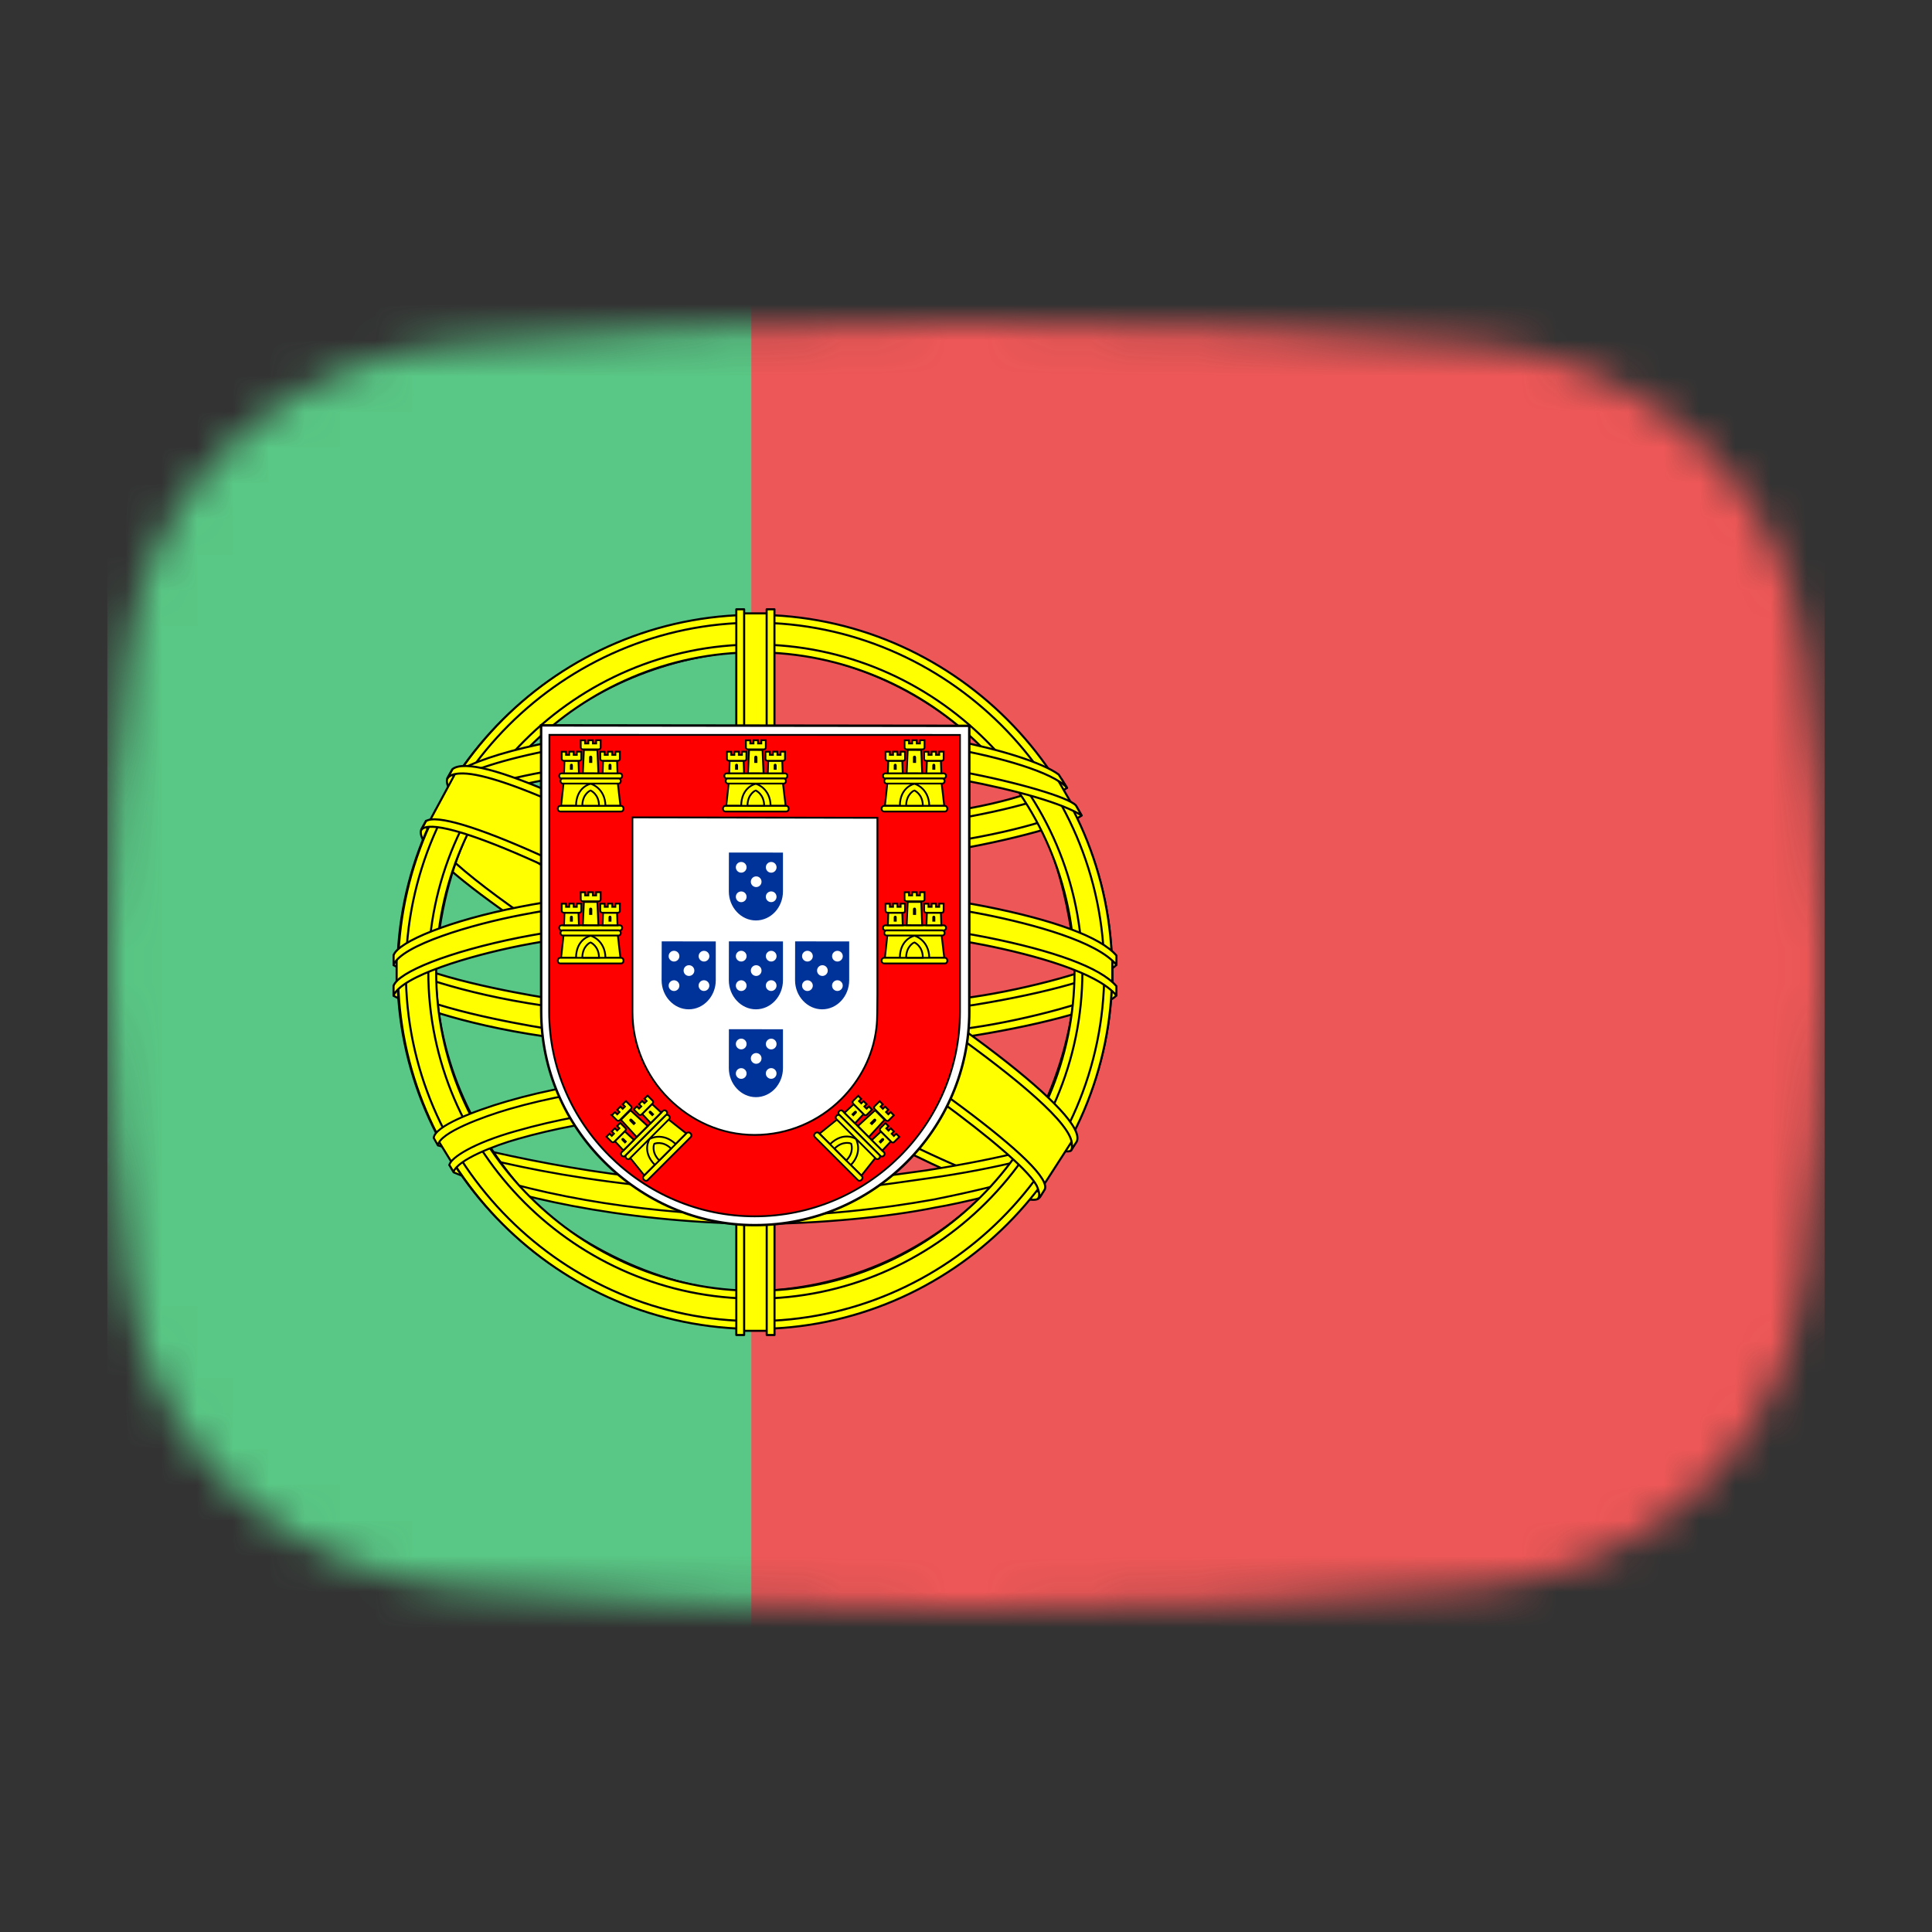 <svg width="54" height="54" viewBox="0 0 54 54" fill="none" xmlns="http://www.w3.org/2000/svg">
<rect x="0" y="0" width="54" height="54" fill="#333333" stroke="none"/>
<mask id="mask0_1_42056" style="mask-type:alpha" maskUnits="userSpaceOnUse" x="3" y="9" width="48" height="36">
<path d="M3.569 18.136C4.167 13.412 8.041 10.002 12.786 9.609C16.641 9.289 21.62 9 27 9C32.38 9 37.359 9.289 41.214 9.609C45.959 10.002 49.833 13.412 50.431 18.136C50.752 20.676 51 23.704 51 27C51 30.296 50.752 33.324 50.431 35.864C49.833 40.587 45.959 43.998 41.214 44.391C37.359 44.711 32.38 45 27 45C21.62 45 16.641 44.711 12.786 44.391C8.042 43.998 4.167 40.587 3.569 35.864C3.248 33.324 3 30.296 3 27C3 23.704 3.248 20.676 3.569 18.136Z" fill="#00D0BF"/>
</mask>
<g mask="url(#mask0_1_42056)">
<rect x="3" y="3" width="24" height="49" fill="#59C785"/>
<rect x="21" y="3" width="30" height="49" fill="#EE5757"/>
<path fill-rule="evenodd" clip-rule="evenodd" d="M28.999 33.408C25.954 33.316 11.991 24.601 11.896 23.213L12.667 21.927C14.052 23.939 28.325 32.415 29.727 32.115L28.999 33.407" fill="#FFFF00"/>
<path d="M28.999 33.408C25.954 33.316 11.991 24.601 11.896 23.213L12.667 21.927C14.052 23.939 28.325 32.415 29.727 32.115L28.999 33.407" stroke="black" stroke-width="0.058" stroke-linecap="round" stroke-linejoin="round"/>
<path fill-rule="evenodd" clip-rule="evenodd" d="M12.504 21.752C12.231 22.487 16.148 24.909 20.86 27.775C25.572 30.641 29.636 32.412 29.937 32.158C29.955 32.125 30.085 31.902 30.073 31.904C30.017 31.989 29.879 32.015 29.665 31.954C28.392 31.586 25.071 30.062 20.959 27.569C16.847 25.075 13.269 22.777 12.713 21.8C12.675 21.733 12.647 21.609 12.653 21.513L12.639 21.513L12.521 21.72L12.505 21.752H12.504L12.504 21.752ZM29.07 33.448C29.019 33.542 28.922 33.545 28.739 33.525C27.601 33.399 24.145 31.718 20.055 29.27C15.297 26.422 11.367 23.826 11.793 23.148L11.909 22.943L11.932 22.95C11.549 24.1 19.688 28.753 20.167 29.05C24.876 31.968 28.847 33.671 29.198 33.229L29.07 33.449V33.448L29.07 33.448Z" fill="#FFFF00" stroke="black" stroke-width="0.058" stroke-linecap="round" stroke-linejoin="round"/>
<path fill-rule="evenodd" clip-rule="evenodd" d="M21.13 24.053C24.178 24.029 27.938 23.637 30.103 22.774L29.636 22.017C28.357 22.725 24.576 23.19 21.104 23.26C16.998 23.222 14.1 22.84 12.648 21.866L12.208 22.672C14.877 23.802 17.613 24.042 21.13 24.053" fill="#FFFF00"/>
<path d="M21.13 24.053C24.178 24.029 27.938 23.637 30.103 22.774L29.636 22.017C28.357 22.725 24.576 23.19 21.104 23.26C16.998 23.222 14.1 22.84 12.648 21.866L12.208 22.672C14.877 23.802 17.613 24.042 21.13 24.053" stroke="black" stroke-width="0.058" stroke-linecap="round" stroke-linejoin="round"/>
<path fill-rule="evenodd" clip-rule="evenodd" d="M30.228 22.791C30.154 22.91 28.742 23.397 26.663 23.756C25.253 23.971 23.414 24.155 21.119 24.157C18.939 24.159 17.158 24.004 15.809 23.822C13.627 23.479 12.5 23.003 12.084 22.835C12.123 22.756 12.149 22.7 12.187 22.626C13.386 23.103 14.518 23.391 15.844 23.595C17.183 23.777 18.943 23.934 21.113 23.932C23.397 23.93 25.216 23.732 26.618 23.523C28.75 23.18 29.915 22.737 30.078 22.532L30.229 22.791H30.229H30.228ZM29.819 22.023C29.588 22.209 28.436 22.617 26.41 22.941C25.058 23.134 23.339 23.308 21.143 23.31C19.056 23.312 17.351 23.171 16.054 22.983C13.997 22.714 12.902 22.229 12.507 22.088C12.546 22.02 12.586 21.953 12.627 21.885C12.934 22.04 13.991 22.468 16.077 22.764C17.359 22.946 19.066 23.081 21.143 23.079C23.329 23.077 25.029 22.9 26.372 22.707C28.409 22.427 29.504 21.906 29.671 21.776L29.819 22.023V22.023L29.819 22.023Z" fill="#FFFF00" stroke="black" stroke-width="0.058" stroke-linecap="round" stroke-linejoin="round"/>
<path fill-rule="evenodd" clip-rule="evenodd" d="M11.123 27.725C12.997 28.733 17.16 29.241 21.1 29.276C24.688 29.282 29.361 28.722 31.108 27.796L31.06 26.787C30.514 27.641 25.506 28.461 21.061 28.427C16.617 28.394 12.49 27.707 11.115 26.819L11.123 27.725" fill="#FFFF00"/>
<path d="M11.123 27.725C12.997 28.733 17.16 29.241 21.1 29.276C24.688 29.282 29.361 28.722 31.108 27.796L31.06 26.787C30.514 27.641 25.506 28.461 21.061 28.427C16.617 28.394 12.49 27.707 11.115 26.819L11.123 27.725" stroke="black" stroke-width="0.058" stroke-linecap="round" stroke-linejoin="round"/>
<path fill-rule="evenodd" clip-rule="evenodd" d="M31.204 27.58L31.204 27.821C30.941 28.135 29.294 28.609 27.229 28.944C25.657 29.185 23.608 29.366 21.055 29.366C18.629 29.366 16.694 29.193 15.194 28.963C12.822 28.618 11.306 28.013 11.001 27.832L11.002 27.552C11.917 28.16 14.395 28.605 15.227 28.741C16.718 28.97 18.641 29.141 21.055 29.141C23.596 29.141 25.634 28.961 27.196 28.721C28.677 28.507 30.788 27.951 31.204 27.58H31.204L31.204 27.58ZM31.205 26.724L31.205 26.965C30.942 27.279 29.296 27.753 27.23 28.087C25.658 28.328 23.609 28.51 21.056 28.51C18.63 28.51 16.695 28.337 15.195 28.107C12.823 27.762 11.306 27.157 11.002 26.977L11.003 26.696C11.918 27.304 14.396 27.749 15.228 27.885C16.719 28.114 18.642 28.285 21.055 28.285C23.597 28.285 25.635 28.105 27.197 27.865C28.678 27.651 30.789 27.095 31.205 26.724L31.205 26.724L31.205 26.724Z" fill="#FFFF00" stroke="black" stroke-width="0.058" stroke-linecap="round" stroke-linejoin="round"/>
<path fill-rule="evenodd" clip-rule="evenodd" d="M21.092 33.234C16.781 33.209 13.087 32.059 12.307 31.869L12.876 32.76C14.254 33.339 17.857 34.203 21.133 34.107C24.409 34.012 27.272 33.758 29.29 32.776L29.873 31.853C28.498 32.501 23.819 33.228 21.092 33.234" fill="#FFFF00"/>
<path d="M21.092 33.234C16.781 33.209 13.087 32.059 12.307 31.869L12.876 32.76C14.254 33.339 17.857 34.203 21.133 34.107C24.409 34.012 27.272 33.758 29.29 32.776L29.873 31.853C28.498 32.501 23.819 33.228 21.092 33.234" stroke="black" stroke-width="0.058" stroke-linecap="round" stroke-linejoin="round"/>
<path fill-rule="evenodd" clip-rule="evenodd" d="M29.509 32.569C29.423 32.7 29.336 32.829 29.247 32.955C28.295 33.291 26.796 33.643 26.163 33.746C24.871 34.012 22.871 34.209 21.096 34.209C17.277 34.154 14.151 33.406 12.68 32.768L12.562 32.564L12.581 32.534L12.782 32.612C15.398 33.547 18.335 33.921 21.117 33.988C22.885 33.994 24.655 33.785 26.086 33.529C28.28 33.09 29.167 32.758 29.439 32.608L29.509 32.569H29.509L29.509 32.569ZM30.014 31.735C30.017 31.738 30.019 31.74 30.021 31.743C29.957 31.851 29.891 31.961 29.823 32.072C29.316 32.253 27.938 32.656 25.927 32.937C24.601 33.118 23.778 33.293 21.141 33.344C16.201 33.218 13.002 32.252 12.243 32.014L12.13 31.798C14.993 32.545 17.918 33.067 21.142 33.12C23.553 33.069 24.58 32.891 25.894 32.712C28.239 32.347 29.421 31.961 29.776 31.85C29.771 31.843 29.766 31.837 29.76 31.83L30.015 31.735L30.014 31.735L30.014 31.735Z" fill="#FFFF00" stroke="black" stroke-width="0.055" stroke-linecap="round" stroke-linejoin="round"/>
<path fill-rule="evenodd" clip-rule="evenodd" d="M30.066 26.929C30.08 29.765 28.629 32.31 27.46 33.432C25.806 35.021 23.613 36.042 21.053 36.09C18.193 36.142 15.497 34.278 14.774 33.459C13.36 31.858 12.209 29.825 12.172 27.085C12.347 23.989 13.562 21.834 15.324 20.355C17.085 18.877 19.43 18.157 21.383 18.208C23.637 18.267 26.269 19.373 28.088 21.567C29.279 23.005 29.796 24.566 30.066 26.929ZM21.077 17.218C26.569 17.218 31.085 21.687 31.085 27.167C31.085 32.646 26.569 37.115 21.077 37.115C15.585 37.115 11.106 32.646 11.106 27.167C11.106 21.687 15.585 17.218 21.077 17.218" fill="#FFFF00"/>
<path d="M21.077 17.218C26.569 17.218 31.085 21.687 31.085 27.167C31.085 32.646 26.569 37.115 21.077 37.115C15.585 37.115 11.106 32.646 11.106 27.167C11.106 21.687 15.585 17.218 21.077 17.218M30.066 26.929C30.08 29.765 28.629 32.31 27.46 33.432C25.806 35.021 23.613 36.042 21.053 36.09C18.193 36.142 15.497 34.278 14.774 33.459C13.36 31.858 12.209 29.825 12.172 27.085C12.347 23.989 13.562 21.834 15.324 20.355C17.085 18.877 19.43 18.157 21.383 18.208C23.637 18.267 26.269 19.373 28.088 21.567C29.279 23.005 29.796 24.566 30.066 26.929Z" stroke="black" stroke-width="0.058" stroke-linecap="round" stroke-linejoin="round"/>
<path fill-rule="evenodd" clip-rule="evenodd" d="M21.104 17.184C26.6 17.184 31.083 21.668 31.083 27.165C31.083 32.662 26.6 37.145 21.104 37.145C15.607 37.145 11.124 32.662 11.124 27.165C11.124 21.668 15.607 17.184 21.104 17.184V17.184ZM11.344 27.165C11.344 32.533 15.752 36.926 21.104 36.926C26.456 36.926 30.864 32.533 30.864 27.165C30.864 21.797 26.455 17.404 21.104 17.404C15.752 17.404 11.344 21.797 11.344 27.165Z" fill="#FFFF00" stroke="black" stroke-width="0.058" stroke-linecap="round" stroke-linejoin="round"/>
<path fill-rule="evenodd" clip-rule="evenodd" d="M21.112 18.014C26.124 18.014 30.253 22.128 30.253 27.156C30.253 32.184 26.124 36.298 21.112 36.298C16.1 36.298 11.971 32.184 11.971 27.156C11.971 22.128 16.1 18.014 21.112 18.014V18.014ZM12.191 27.156C12.191 32.063 16.22 36.078 21.112 36.078C26.004 36.078 30.033 32.063 30.033 27.156C30.033 22.249 26.004 18.233 21.112 18.233C16.22 18.233 12.191 22.249 12.191 27.156Z" fill="#FFFF00" stroke="black" stroke-width="0.058" stroke-linecap="round" stroke-linejoin="round"/>
<path fill-rule="evenodd" clip-rule="evenodd" d="M21.514 17.144H20.659L20.66 37.197H21.518L21.514 17.144Z" fill="#FFFF00" stroke="black" stroke-width="0.058" stroke-linecap="round" stroke-linejoin="round"/>
<path fill-rule="evenodd" clip-rule="evenodd" d="M21.428 17.03H21.646L21.648 37.314H21.43L21.428 17.03H21.428ZM20.58 17.03H20.799L20.799 37.314H20.58V17.03H20.58Z" fill="#FFFF00" stroke="black" stroke-width="0.058" stroke-linecap="round" stroke-linejoin="round"/>
<path fill-rule="evenodd" clip-rule="evenodd" d="M31.09 27.551V26.81L30.486 26.247L27.059 25.34L22.121 24.836L16.174 25.139L11.941 26.147L11.086 26.78V27.521L13.251 26.55L18.392 25.744H23.33L26.959 26.147L29.479 26.751L31.09 27.551Z" fill="#FFFF00" stroke="black" stroke-width="0.058" stroke-linecap="round" stroke-linejoin="round"/>
<path fill-rule="evenodd" clip-rule="evenodd" d="M21.108 25.619C23.465 25.615 25.751 25.843 27.565 26.196C29.437 26.57 30.754 27.038 31.204 27.564L31.203 27.824C30.66 27.17 28.888 26.69 27.523 26.416C25.723 26.066 23.452 25.84 21.108 25.844C18.635 25.849 16.332 26.083 14.558 26.429C13.135 26.712 11.237 27.273 11 27.826V27.555C11.13 27.172 12.543 26.6 14.526 26.203C16.313 25.854 18.62 25.624 21.108 25.619V25.619ZM21.109 24.764C23.466 24.759 25.752 24.987 27.566 25.34C29.438 25.714 30.755 26.182 31.205 26.708L31.204 26.968C30.661 26.314 28.889 25.835 27.524 25.561C25.724 25.21 23.453 24.984 21.109 24.989C18.636 24.993 16.344 25.227 14.57 25.573C13.197 25.834 11.221 26.417 11.001 26.97V26.699C11.131 26.32 12.573 25.727 14.527 25.347C16.314 24.998 18.621 24.768 21.109 24.764V24.764Z" fill="#FFFF00" stroke="black" stroke-width="0.058" stroke-linecap="round" stroke-linejoin="round"/>
<path fill-rule="evenodd" clip-rule="evenodd" d="M21.06 20.398C24.774 20.379 28.014 20.917 29.496 21.676L30.037 22.611C28.748 21.917 25.254 21.195 21.066 21.303C17.654 21.324 14.008 21.679 12.179 22.655L12.824 21.575C14.325 20.797 17.866 20.402 21.061 20.398" fill="#FFFF00"/>
<path d="M21.06 20.398C24.774 20.379 28.014 20.917 29.496 21.676L30.037 22.611C28.748 21.917 25.254 21.195 21.066 21.303C17.654 21.324 14.008 21.679 12.179 22.655L12.824 21.575C14.325 20.797 17.866 20.402 21.061 20.398" stroke="black" stroke-width="0.058" stroke-linecap="round" stroke-linejoin="round"/>
<path fill-rule="evenodd" clip-rule="evenodd" d="M21.11 21.17C23.228 21.164 25.275 21.284 26.903 21.577C28.419 21.859 29.865 22.283 30.071 22.511L30.232 22.794C29.729 22.466 28.478 22.1 26.871 21.795C25.258 21.492 23.213 21.392 21.106 21.397C18.715 21.389 16.858 21.515 15.264 21.793C13.578 22.109 12.408 22.559 12.119 22.774L12.276 22.474C12.837 22.188 13.727 21.843 15.222 21.574C16.87 21.273 18.747 21.183 21.11 21.17H21.11L21.11 21.17ZM21.109 20.315C23.136 20.309 25.138 20.422 26.698 20.703C27.929 20.942 29.145 21.316 29.591 21.649L29.826 22.021C29.427 21.578 27.927 21.159 26.603 20.924C25.055 20.657 23.136 20.551 21.109 20.534C18.982 20.54 17.015 20.67 15.49 20.948C14.034 21.225 13.095 21.553 12.697 21.809L12.904 21.498C13.452 21.209 14.338 20.944 15.454 20.727C16.991 20.448 18.969 20.32 21.109 20.315H21.109Z" fill="#FFFF00" stroke="black" stroke-width="0.058" stroke-linecap="round" stroke-linejoin="round"/>
<path fill-rule="evenodd" clip-rule="evenodd" d="M26.067 31.313C24.23 30.971 22.391 30.921 21.106 30.936C14.917 31.008 12.918 32.207 12.674 32.569L12.211 31.816C13.787 30.673 17.157 30.033 21.14 30.098C23.208 30.132 24.992 30.27 26.494 30.56L26.067 31.313" fill="#FFFF00"/>
<path d="M26.067 31.313C24.23 30.971 22.391 30.921 21.106 30.936C14.917 31.008 12.918 32.207 12.674 32.569L12.211 31.816C13.787 30.673 17.157 30.033 21.14 30.098C23.208 30.132 24.992 30.27 26.494 30.56L26.067 31.313" stroke="black" stroke-width="0.058" stroke-linecap="round" stroke-linejoin="round"/>
<path fill-rule="evenodd" clip-rule="evenodd" d="M21.07 30.829C22.792 30.855 24.482 30.926 26.113 31.23L25.995 31.439C24.48 31.159 22.865 31.052 21.076 31.061C18.792 31.043 16.482 31.256 14.47 31.834C13.836 32.01 12.785 32.418 12.678 32.755L12.56 32.562C12.594 32.362 13.229 31.949 14.416 31.615C16.72 30.956 18.875 30.844 21.07 30.829V30.829L21.07 30.829ZM21.149 29.963C22.932 29.996 24.775 30.079 26.565 30.433L26.442 30.651C24.825 30.33 23.28 30.223 21.159 30.19C18.868 30.194 16.437 30.358 14.227 31C13.514 31.208 12.282 31.657 12.241 32.013L12.123 31.805C12.15 31.482 13.216 31.06 14.175 30.781C16.402 30.134 18.84 29.967 21.149 29.963L21.149 29.963Z" fill="#FFFF00" stroke="black" stroke-width="0.055" stroke-linecap="round" stroke-linejoin="round"/>
<path fill-rule="evenodd" clip-rule="evenodd" d="M29.94 31.93L29.196 33.084L27.059 31.186L21.516 27.457L15.267 24.03L12.023 22.92L12.714 21.638L12.949 21.51L14.965 22.014L21.617 25.441L25.447 27.86L28.672 30.178L29.982 31.69L29.94 31.93Z" fill="#FFFF00" stroke="black" stroke-width="0.058" stroke-linecap="round" stroke-linejoin="round"/>
<path fill-rule="evenodd" clip-rule="evenodd" d="M11.906 22.951C12.475 22.565 16.657 24.428 21.033 27.066C25.397 29.712 29.567 32.703 29.191 33.262L29.067 33.457L29.01 33.502C29.023 33.493 29.085 33.416 29.004 33.209C28.818 32.597 25.86 30.236 20.952 27.273C16.167 24.419 12.179 22.7 11.78 23.191L11.906 22.951H11.906L11.906 22.951ZM30.092 31.914C30.452 31.203 26.573 28.281 21.764 25.436C16.844 22.647 13.298 21.006 12.65 21.495L12.506 21.757C12.505 21.772 12.512 21.739 12.542 21.716C12.66 21.613 12.855 21.62 12.943 21.618C14.058 21.635 17.244 23.101 21.712 25.663C23.671 26.803 29.985 30.853 29.96 31.991C29.962 32.089 29.968 32.109 29.932 32.158L30.092 31.914V31.913L30.092 31.914Z" fill="#FFFF00" stroke="black" stroke-width="0.058" stroke-linecap="round" stroke-linejoin="round"/>
<path d="M15.126 28.264C15.126 29.904 15.797 31.387 16.885 32.471C17.976 33.558 19.457 34.243 21.099 34.243C22.75 34.243 24.249 33.573 25.334 32.491C26.42 31.409 27.092 29.915 27.093 28.27H27.092V20.288L15.124 20.274L15.126 28.264H15.126L15.126 28.264Z" fill="white" stroke="black" stroke-width="0.068"/>
<path d="M15.35 28.275V28.28C15.35 29.848 15.999 31.276 17.04 32.312C18.084 33.351 19.521 33.997 21.094 33.997C22.674 33.997 24.108 33.356 25.148 32.321C26.186 31.287 26.831 29.858 26.831 28.285H26.831V20.542L15.357 20.54L15.35 28.275L15.35 28.275ZM24.524 22.858L24.524 27.786L24.52 28.307H24.52C24.52 28.444 24.512 28.601 24.496 28.734C24.402 29.513 24.044 30.192 23.514 30.72C22.892 31.339 22.035 31.722 21.09 31.722C20.15 31.722 19.312 31.325 18.688 30.704C18.048 30.067 17.677 29.194 17.677 28.291L17.676 22.846L24.523 22.858L24.524 22.858L24.524 22.858Z" fill="#FF0000" stroke="black" stroke-width="0.051"/>
<path d="M16.092 22.562C16.106 22.005 16.501 21.873 16.504 21.872C16.506 21.87 16.93 22.013 16.929 22.567L16.092 22.562" fill="#FFFF00"/>
<path d="M15.752 21.882L15.683 22.522L16.1 22.523C16.104 21.994 16.501 21.906 16.511 21.908C16.52 21.907 16.913 22.024 16.923 22.523H17.341L17.266 21.878L15.752 21.882V21.882L15.752 21.882Z" fill="#FFFF00" stroke="black" stroke-width="0.05"/>
<path d="M15.655 22.524H17.363C17.399 22.524 17.428 22.56 17.428 22.603C17.428 22.647 17.399 22.682 17.363 22.682H15.655C15.619 22.682 15.59 22.647 15.59 22.603C15.59 22.56 15.619 22.524 15.655 22.524Z" fill="#FFFF00" stroke="black" stroke-width="0.05"/>
<path d="M16.276 22.521C16.278 22.187 16.504 22.093 16.505 22.093C16.505 22.093 16.741 22.191 16.743 22.521H16.276" fill="#FFFF00"/>
<path d="M16.276 22.521C16.278 22.187 16.504 22.093 16.505 22.093C16.505 22.093 16.741 22.191 16.743 22.521H16.276" stroke="black" stroke-width="0.05"/>
<path d="M15.691 21.616H17.329C17.363 21.616 17.391 21.648 17.391 21.687C17.391 21.726 17.363 21.758 17.329 21.758H15.691C15.657 21.758 15.629 21.727 15.629 21.687C15.629 21.648 15.657 21.616 15.691 21.616Z" fill="#FFFF00" stroke="black" stroke-width="0.05"/>
<path d="M15.726 21.759H17.292C17.325 21.759 17.352 21.791 17.352 21.83C17.352 21.869 17.325 21.901 17.292 21.901H15.726C15.693 21.901 15.665 21.869 15.665 21.83C15.665 21.791 15.693 21.759 15.726 21.759Z" fill="#FFFF00" stroke="black" stroke-width="0.05"/>
<path d="M16.232 20.692L16.355 20.692V20.78H16.445V20.69L16.572 20.691V20.78H16.663V20.69H16.789L16.789 20.893C16.789 20.925 16.763 20.945 16.734 20.945H16.289C16.259 20.945 16.232 20.922 16.232 20.892L16.231 20.692H16.231L16.232 20.692Z" fill="#FFFF00" stroke="black" stroke-width="0.05"/>
<path d="M16.697 20.963L16.725 21.613L16.291 21.612L16.32 20.961L16.697 20.963" fill="#FFFF00"/>
<path d="M16.697 20.963L16.725 21.613L16.291 21.612L16.32 20.961L16.697 20.963" stroke="black" stroke-width="0.05"/>
<path d="M16.168 21.264L16.181 21.615L15.765 21.615L15.777 21.264H16.168H16.168L16.168 21.264Z" fill="#FFFF00" stroke="black" stroke-width="0.05"/>
<path d="M17.247 21.264L17.26 21.615L16.844 21.615L16.856 21.264H17.247H17.247L17.247 21.264Z" fill="#FFFF00" stroke="black" stroke-width="0.05"/>
<path d="M15.7 21.011L15.821 21.011V21.099H15.91V21.009L16.034 21.009V21.099H16.122V21.009L16.246 21.009L16.246 21.212C16.246 21.243 16.221 21.264 16.192 21.264H15.757C15.728 21.264 15.701 21.24 15.7 21.211L15.7 21.011H15.7L15.7 21.011Z" fill="#FFFF00" stroke="black" stroke-width="0.05"/>
<path d="M16.779 21.011L16.9 21.011V21.099H16.988V21.009L17.112 21.009V21.099H17.201V21.009L17.325 21.009L17.325 21.212C17.325 21.243 17.299 21.264 17.271 21.264H16.835C16.806 21.264 16.779 21.24 16.779 21.211L16.779 21.011H16.779L16.779 21.011Z" fill="#FFFF00" stroke="black" stroke-width="0.05"/>
<path d="M16.466 21.169C16.464 21.105 16.555 21.105 16.554 21.169V21.323H16.466V21.169" fill="black"/>
<path d="M15.929 21.393C15.929 21.332 16.014 21.331 16.012 21.393V21.513H15.929V21.393" fill="black"/>
<path d="M17.008 21.393C17.008 21.332 17.092 21.331 17.091 21.393V21.513H17.008V21.393" fill="black"/>
<path d="M16.092 26.809C16.106 26.252 16.501 26.12 16.504 26.119C16.506 26.117 16.93 26.26 16.929 26.814L16.092 26.809" fill="#FFFF00"/>
<path d="M15.752 26.129L15.683 26.769L16.1 26.77C16.104 26.241 16.501 26.153 16.511 26.155C16.52 26.154 16.913 26.272 16.923 26.77H17.341L17.266 26.125L15.752 26.129V26.129L15.752 26.129Z" fill="#FFFF00" stroke="black" stroke-width="0.05"/>
<path d="M15.655 26.771H17.363C17.399 26.771 17.428 26.807 17.428 26.85C17.428 26.894 17.399 26.929 17.363 26.929H15.655C15.619 26.929 15.59 26.894 15.59 26.85C15.59 26.807 15.619 26.771 15.655 26.771Z" fill="#FFFF00" stroke="black" stroke-width="0.05"/>
<path d="M16.276 26.768C16.278 26.434 16.504 26.34 16.505 26.34C16.505 26.34 16.741 26.438 16.743 26.768H16.276" fill="#FFFF00"/>
<path d="M16.276 26.768C16.278 26.434 16.504 26.34 16.505 26.34C16.505 26.34 16.741 26.438 16.743 26.768H16.276" stroke="black" stroke-width="0.05"/>
<path d="M15.691 25.863H17.329C17.363 25.863 17.391 25.895 17.391 25.934C17.391 25.973 17.363 26.005 17.329 26.005H15.691C15.657 26.005 15.629 25.974 15.629 25.934C15.629 25.895 15.657 25.863 15.691 25.863Z" fill="#FFFF00" stroke="black" stroke-width="0.05"/>
<path d="M15.726 26.006H17.292C17.325 26.006 17.352 26.038 17.352 26.077C17.352 26.116 17.325 26.148 17.292 26.148H15.726C15.693 26.148 15.665 26.116 15.665 26.077C15.665 26.038 15.693 26.006 15.726 26.006Z" fill="#FFFF00" stroke="black" stroke-width="0.05"/>
<path d="M16.232 24.939L16.355 24.939V25.027H16.445V24.937L16.572 24.938V25.027H16.663V24.937H16.789L16.789 25.14C16.789 25.172 16.763 25.192 16.734 25.192H16.289C16.259 25.192 16.232 25.169 16.232 25.139L16.231 24.939H16.231L16.232 24.939Z" fill="#FFFF00" stroke="black" stroke-width="0.05"/>
<path d="M16.697 25.21L16.725 25.86L16.291 25.859L16.32 25.209L16.697 25.21" fill="#FFFF00"/>
<path d="M16.697 25.21L16.725 25.86L16.291 25.859L16.32 25.209L16.697 25.21" stroke="black" stroke-width="0.05"/>
<path d="M16.168 25.512L16.181 25.862L15.765 25.862L15.777 25.512H16.168H16.168L16.168 25.512Z" fill="#FFFF00" stroke="black" stroke-width="0.05"/>
<path d="M17.247 25.512L17.26 25.862L16.844 25.862L16.856 25.512H17.247H17.247L17.247 25.512Z" fill="#FFFF00" stroke="black" stroke-width="0.05"/>
<path d="M15.7 25.258L15.821 25.258V25.346H15.91V25.256L16.034 25.256V25.346H16.122V25.256L16.246 25.256L16.246 25.459C16.246 25.49 16.221 25.511 16.192 25.511H15.757C15.728 25.511 15.701 25.487 15.7 25.458L15.7 25.258H15.7L15.7 25.258Z" fill="#FFFF00" stroke="black" stroke-width="0.05"/>
<path d="M16.779 25.258L16.9 25.258V25.346H16.988V25.256L17.112 25.256V25.346H17.201V25.256L17.325 25.256L17.325 25.459C17.325 25.49 17.299 25.511 17.271 25.511H16.835C16.806 25.511 16.779 25.487 16.779 25.458L16.779 25.258H16.779L16.779 25.258Z" fill="#FFFF00" stroke="black" stroke-width="0.05"/>
<path d="M16.466 25.416C16.464 25.352 16.555 25.352 16.554 25.416V25.571H16.466V25.416" fill="black"/>
<path d="M15.929 25.64C15.929 25.579 16.014 25.578 16.012 25.64V25.76H15.929V25.64" fill="black"/>
<path d="M17.008 25.64C17.008 25.579 17.092 25.578 17.091 25.64V25.76H17.008V25.64" fill="black"/>
<path d="M18.325 32.592C17.941 32.189 18.127 31.816 18.128 31.813C18.129 31.81 18.53 31.612 18.92 32.004L18.325 32.592" fill="#FFFF00"/>
<path d="M17.604 32.352L18.008 32.853L18.303 32.559C17.932 32.182 18.15 31.839 18.158 31.834C18.164 31.827 18.525 31.632 18.885 31.977L19.181 31.681L18.672 31.279L17.604 32.352L17.604 32.352L17.604 32.352Z" fill="#FFFF00" stroke="black" stroke-width="0.05"/>
<path d="M17.989 32.875L19.197 31.667C19.223 31.642 19.269 31.646 19.299 31.677C19.33 31.707 19.334 31.753 19.309 31.779L18.101 32.986C18.076 33.012 18.03 33.008 17.999 32.977C17.968 32.946 17.964 32.9 17.989 32.875Z" fill="#FFFF00" stroke="black" stroke-width="0.05"/>
<path d="M18.426 32.434C18.192 32.196 18.285 31.97 18.286 31.969C18.286 31.969 18.521 31.871 18.757 32.103L18.426 32.434" fill="#FFFF00"/>
<path d="M18.426 32.434C18.192 32.196 18.285 31.97 18.286 31.969C18.286 31.969 18.521 31.871 18.757 32.103L18.426 32.434" stroke="black" stroke-width="0.05"/>
<path d="M17.373 32.207L18.531 31.049C18.555 31.025 18.598 31.027 18.625 31.055C18.653 31.083 18.656 31.125 18.631 31.15L17.473 32.307C17.449 32.332 17.407 32.329 17.379 32.302C17.351 32.274 17.349 32.231 17.373 32.207Z" fill="#FFFF00" stroke="black" stroke-width="0.05"/>
<path d="M17.498 32.284L18.606 31.177C18.629 31.153 18.671 31.157 18.698 31.184C18.726 31.212 18.729 31.254 18.706 31.277L17.599 32.384C17.575 32.408 17.534 32.404 17.506 32.377C17.479 32.349 17.475 32.307 17.498 32.284Z" fill="#FFFF00" stroke="black" stroke-width="0.05"/>
<path d="M17.101 31.171L17.189 31.084L17.251 31.146L17.315 31.082L17.251 31.019L17.341 30.93L17.404 30.993L17.468 30.929L17.405 30.865L17.495 30.776L17.638 30.919C17.66 30.942 17.657 30.974 17.636 30.995L17.322 31.31C17.3 31.331 17.264 31.334 17.243 31.313L17.101 31.172L17.102 31.172L17.101 31.171Z" fill="#FFFF00" stroke="black" stroke-width="0.05"/>
<path d="M17.622 31.034L18.102 31.474L17.794 31.779L17.355 31.299L17.622 31.034" fill="#FFFF00"/>
<path d="M17.622 31.034L18.102 31.474L17.794 31.779L17.355 31.299L17.622 31.034" stroke="black" stroke-width="0.05"/>
<path d="M17.461 31.621L17.718 31.86L17.425 32.154L17.185 31.897L17.461 31.621L17.461 31.621L17.461 31.621Z" fill="#FFFF00" stroke="black" stroke-width="0.05"/>
<path d="M18.224 30.858L18.481 31.097L18.187 31.391L17.948 31.135L18.224 30.858L18.224 30.858L18.224 30.858Z" fill="#FFFF00" stroke="black" stroke-width="0.05"/>
<path d="M16.951 31.772L17.037 31.687L17.099 31.749L17.161 31.686L17.098 31.623L17.186 31.535L17.249 31.599L17.312 31.536L17.248 31.473L17.336 31.385L17.479 31.529C17.502 31.551 17.498 31.583 17.478 31.604L17.17 31.911C17.15 31.932 17.114 31.934 17.093 31.914L16.951 31.772L16.951 31.772L16.951 31.772Z" fill="#FFFF00" stroke="black" stroke-width="0.05"/>
<path d="M17.714 31.009L17.799 30.924L17.862 30.986L17.924 30.924L17.86 30.86L17.948 30.773L18.012 30.836L18.075 30.774L18.011 30.71L18.099 30.622L18.242 30.766C18.264 30.788 18.261 30.821 18.241 30.841L17.933 31.149C17.912 31.169 17.876 31.172 17.856 31.151L17.714 31.01L17.714 31.01L17.714 31.009Z" fill="#FFFF00" stroke="black" stroke-width="0.05"/>
<path d="M17.605 31.343C17.558 31.3 17.622 31.235 17.666 31.281L17.776 31.39L17.714 31.452L17.605 31.343" fill="black"/>
<path d="M17.384 31.881C17.34 31.838 17.399 31.777 17.443 31.822L17.527 31.907L17.468 31.966L17.384 31.881" fill="black"/>
<path d="M18.146 31.119C18.103 31.076 18.162 31.015 18.205 31.06L18.29 31.144L18.231 31.203L18.146 31.119" fill="black"/>
<path d="M20.709 22.562C20.722 22.005 21.117 21.873 21.12 21.872C21.123 21.87 21.546 22.013 21.545 22.567L20.709 22.562" fill="#FFFF00"/>
<path d="M20.368 21.882L20.299 22.522L20.716 22.523C20.721 21.994 21.117 21.906 21.127 21.908C21.136 21.907 21.529 22.024 21.539 22.523H21.958L21.882 21.878L20.368 21.882V21.882L20.368 21.882Z" fill="#FFFF00" stroke="black" stroke-width="0.05"/>
<path d="M20.271 22.524H21.979C22.015 22.524 22.044 22.56 22.044 22.603C22.044 22.647 22.015 22.682 21.979 22.682H20.271C20.235 22.682 20.206 22.647 20.206 22.603C20.206 22.56 20.235 22.524 20.271 22.524Z" fill="#FFFF00" stroke="black" stroke-width="0.05"/>
<path d="M20.892 22.521C20.894 22.187 21.12 22.093 21.121 22.093C21.121 22.093 21.357 22.191 21.359 22.521H20.892" fill="#FFFF00"/>
<path d="M20.892 22.521C20.894 22.187 21.12 22.093 21.121 22.093C21.121 22.093 21.357 22.191 21.359 22.521H20.892" stroke="black" stroke-width="0.05"/>
<path d="M20.307 21.616H21.945C21.979 21.616 22.008 21.648 22.008 21.687C22.008 21.726 21.979 21.758 21.945 21.758H20.307C20.273 21.758 20.245 21.727 20.245 21.687C20.245 21.648 20.273 21.616 20.307 21.616Z" fill="#FFFF00" stroke="black" stroke-width="0.05"/>
<path d="M20.342 21.759H21.908C21.941 21.759 21.968 21.791 21.968 21.83C21.968 21.869 21.941 21.901 21.908 21.901H20.342C20.309 21.901 20.282 21.869 20.282 21.83C20.282 21.791 20.309 21.759 20.342 21.759Z" fill="#FFFF00" stroke="black" stroke-width="0.05"/>
<path d="M20.848 20.692L20.971 20.692V20.78H21.061V20.69L21.188 20.691V20.78H21.279V20.69H21.405L21.405 20.893C21.405 20.925 21.38 20.945 21.35 20.945H20.905C20.875 20.945 20.848 20.922 20.848 20.892L20.847 20.692H20.848L20.848 20.692Z" fill="#FFFF00" stroke="black" stroke-width="0.05"/>
<path d="M21.313 20.963L21.341 21.613L20.907 21.612L20.936 20.961L21.313 20.963" fill="#FFFF00"/>
<path d="M21.313 20.963L21.341 21.613L20.907 21.612L20.936 20.961L21.313 20.963" stroke="black" stroke-width="0.05"/>
<path d="M20.784 21.264L20.797 21.615L20.382 21.615L20.393 21.264H20.784H20.784L20.784 21.264Z" fill="#FFFF00" stroke="black" stroke-width="0.05"/>
<path d="M21.863 21.264L21.876 21.615L21.46 21.615L21.472 21.264H21.863H21.863L21.863 21.264Z" fill="#FFFF00" stroke="black" stroke-width="0.05"/>
<path d="M20.316 21.011L20.437 21.011V21.099H20.526V21.009L20.65 21.009V21.099H20.738V21.009L20.862 21.009L20.862 21.212C20.862 21.243 20.837 21.264 20.808 21.264H20.373C20.344 21.264 20.317 21.24 20.317 21.211L20.316 21.011H20.316L20.316 21.011Z" fill="#FFFF00" stroke="black" stroke-width="0.05"/>
<path d="M21.395 21.011L21.516 21.011V21.099H21.604V21.009L21.728 21.009V21.099H21.817V21.009L21.941 21.009L21.941 21.212C21.941 21.243 21.916 21.264 21.887 21.264H21.452C21.422 21.264 21.395 21.24 21.395 21.211L21.395 21.011H21.395L21.395 21.011Z" fill="#FFFF00" stroke="black" stroke-width="0.05"/>
<path d="M21.082 21.169C21.08 21.105 21.171 21.105 21.17 21.169V21.323H21.082V21.169" fill="black"/>
<path d="M20.545 21.393C20.545 21.332 20.63 21.331 20.629 21.393V21.513H20.545V21.393" fill="black"/>
<path d="M21.624 21.393C21.624 21.332 21.708 21.331 21.707 21.393V21.513H21.624V21.393" fill="black"/>
<path d="M25.143 22.562C25.157 22.005 25.552 21.873 25.555 21.872C25.557 21.87 25.981 22.013 25.98 22.567L25.143 22.562" fill="#FFFF00"/>
<path d="M24.803 21.882L24.734 22.522L25.151 22.523C25.155 21.994 25.552 21.906 25.561 21.908C25.57 21.907 25.963 22.024 25.974 22.523H26.392L26.317 21.878L24.803 21.882V21.882L24.803 21.882Z" fill="#FFFF00" stroke="black" stroke-width="0.05"/>
<path d="M24.706 22.524H26.414C26.45 22.524 26.479 22.56 26.479 22.603C26.479 22.647 26.45 22.682 26.414 22.682H24.706C24.67 22.682 24.64 22.647 24.64 22.603C24.64 22.56 24.67 22.524 24.706 22.524Z" fill="#FFFF00" stroke="black" stroke-width="0.05"/>
<path d="M25.327 22.521C25.329 22.187 25.555 22.093 25.556 22.093C25.556 22.093 25.792 22.191 25.794 22.521H25.327" fill="#FFFF00"/>
<path d="M25.327 22.521C25.329 22.187 25.555 22.093 25.556 22.093C25.556 22.093 25.792 22.191 25.794 22.521H25.327" stroke="black" stroke-width="0.05"/>
<path d="M24.742 21.616H26.38C26.414 21.616 26.442 21.648 26.442 21.687C26.442 21.726 26.414 21.758 26.38 21.758H24.742C24.708 21.758 24.679 21.727 24.679 21.687C24.679 21.648 24.708 21.616 24.742 21.616Z" fill="#FFFF00" stroke="black" stroke-width="0.05"/>
<path d="M24.776 21.759H26.343C26.375 21.759 26.402 21.791 26.402 21.83C26.402 21.869 26.375 21.901 26.343 21.901H24.776C24.744 21.901 24.716 21.869 24.716 21.83C24.716 21.791 24.744 21.759 24.776 21.759Z" fill="#FFFF00" stroke="black" stroke-width="0.05"/>
<path d="M25.282 20.692L25.406 20.692V20.78H25.496V20.69L25.623 20.691V20.78H25.713V20.69H25.84L25.84 20.893C25.84 20.925 25.814 20.945 25.785 20.945H25.34C25.31 20.945 25.283 20.922 25.283 20.892L25.282 20.692H25.282L25.282 20.692Z" fill="#FFFF00" stroke="black" stroke-width="0.05"/>
<path d="M25.748 20.963L25.776 21.613L25.342 21.612L25.371 20.961L25.748 20.963" fill="#FFFF00"/>
<path d="M25.748 20.963L25.776 21.613L25.342 21.612L25.371 20.961L25.748 20.963" stroke="black" stroke-width="0.05"/>
<path d="M25.219 21.264L25.232 21.615L24.816 21.615L24.828 21.264H25.219H25.219L25.219 21.264Z" fill="#FFFF00" stroke="black" stroke-width="0.05"/>
<path d="M26.298 21.264L26.311 21.615L25.895 21.615L25.907 21.264H26.298H26.298L26.298 21.264Z" fill="#FFFF00" stroke="black" stroke-width="0.05"/>
<path d="M24.751 21.011L24.872 21.011V21.099H24.961V21.009L25.084 21.009V21.099H25.173V21.009L25.297 21.009L25.297 21.212C25.297 21.243 25.272 21.264 25.243 21.264H24.808C24.779 21.264 24.752 21.24 24.751 21.211L24.751 21.011H24.751L24.751 21.011Z" fill="#FFFF00" stroke="black" stroke-width="0.05"/>
<path d="M25.83 21.011L25.951 21.011V21.099H26.039V21.009L26.163 21.009V21.099H26.252V21.009L26.376 21.009L26.375 21.212C26.375 21.243 26.35 21.264 26.322 21.264H25.886C25.857 21.264 25.83 21.24 25.83 21.211L25.83 21.011H25.83L25.83 21.011Z" fill="#FFFF00" stroke="black" stroke-width="0.05"/>
<path d="M25.517 21.169C25.515 21.105 25.606 21.105 25.605 21.169V21.323H25.517V21.169" fill="black"/>
<path d="M24.98 21.393C24.98 21.332 25.064 21.331 25.063 21.393V21.513H24.98V21.393" fill="black"/>
<path d="M26.059 21.393C26.058 21.332 26.143 21.331 26.142 21.393V21.513H26.059V21.393" fill="black"/>
<path d="M25.143 26.809C25.157 26.252 25.552 26.12 25.555 26.119C25.557 26.117 25.981 26.26 25.98 26.814L25.143 26.809" fill="#FFFF00"/>
<path d="M24.803 26.129L24.734 26.769L25.151 26.77C25.155 26.241 25.552 26.153 25.561 26.155C25.57 26.154 25.963 26.272 25.974 26.77H26.392L26.317 26.125L24.803 26.129V26.129L24.803 26.129Z" fill="#FFFF00" stroke="black" stroke-width="0.05"/>
<path d="M24.706 26.771H26.414C26.45 26.771 26.479 26.807 26.479 26.85C26.479 26.894 26.45 26.929 26.414 26.929H24.706C24.67 26.929 24.64 26.894 24.64 26.85C24.64 26.807 24.67 26.771 24.706 26.771Z" fill="#FFFF00" stroke="black" stroke-width="0.05"/>
<path d="M25.327 26.768C25.329 26.434 25.555 26.34 25.556 26.34C25.556 26.34 25.792 26.438 25.794 26.768H25.327" fill="#FFFF00"/>
<path d="M25.327 26.768C25.329 26.434 25.555 26.34 25.556 26.34C25.556 26.34 25.792 26.438 25.794 26.768H25.327" stroke="black" stroke-width="0.05"/>
<path d="M24.742 25.863H26.38C26.414 25.863 26.442 25.895 26.442 25.934C26.442 25.973 26.414 26.005 26.38 26.005H24.742C24.708 26.005 24.679 25.974 24.679 25.934C24.679 25.895 24.708 25.863 24.742 25.863Z" fill="#FFFF00" stroke="black" stroke-width="0.05"/>
<path d="M24.776 26.006H26.343C26.375 26.006 26.402 26.038 26.402 26.077C26.402 26.116 26.375 26.148 26.343 26.148H24.776C24.744 26.148 24.716 26.116 24.716 26.077C24.716 26.038 24.744 26.006 24.776 26.006Z" fill="#FFFF00" stroke="black" stroke-width="0.05"/>
<path d="M25.282 24.939L25.406 24.939V25.027H25.496V24.937L25.623 24.938V25.027H25.713V24.937H25.84L25.84 25.14C25.84 25.172 25.814 25.192 25.785 25.192H25.34C25.31 25.192 25.283 25.169 25.283 25.139L25.282 24.939H25.282L25.282 24.939Z" fill="#FFFF00" stroke="black" stroke-width="0.05"/>
<path d="M25.748 25.21L25.776 25.86L25.342 25.859L25.371 25.209L25.748 25.21" fill="#FFFF00"/>
<path d="M25.748 25.21L25.776 25.86L25.342 25.859L25.371 25.209L25.748 25.21" stroke="black" stroke-width="0.05"/>
<path d="M25.219 25.512L25.232 25.862L24.816 25.862L24.828 25.512H25.219H25.219L25.219 25.512Z" fill="#FFFF00" stroke="black" stroke-width="0.05"/>
<path d="M26.298 25.512L26.311 25.862L25.895 25.862L25.907 25.512H26.298H26.298L26.298 25.512Z" fill="#FFFF00" stroke="black" stroke-width="0.05"/>
<path d="M24.751 25.258L24.872 25.258V25.346H24.961V25.256L25.084 25.256V25.346H25.173V25.256L25.297 25.256L25.297 25.459C25.297 25.49 25.272 25.511 25.243 25.511H24.808C24.779 25.511 24.752 25.487 24.751 25.458L24.751 25.258H24.751L24.751 25.258Z" fill="#FFFF00" stroke="black" stroke-width="0.05"/>
<path d="M25.83 25.258L25.951 25.258V25.346H26.039V25.256L26.163 25.256V25.346H26.252V25.256L26.376 25.256L26.375 25.459C26.375 25.49 26.35 25.511 26.322 25.511H25.886C25.857 25.511 25.83 25.487 25.83 25.458L25.83 25.258H25.83L25.83 25.258Z" fill="#FFFF00" stroke="black" stroke-width="0.05"/>
<path d="M25.517 25.416C25.515 25.352 25.606 25.352 25.605 25.416V25.571H25.517V25.416" fill="black"/>
<path d="M24.98 25.64C24.98 25.579 25.064 25.578 25.063 25.64V25.76H24.98V25.64" fill="black"/>
<path d="M26.059 25.64C26.058 25.579 26.143 25.578 26.142 25.64V25.76H26.059V25.64" fill="black"/>
<path d="M23.166 32.003C23.569 31.619 23.942 31.805 23.945 31.806C23.948 31.806 24.146 32.208 23.754 32.598L23.166 32.003" fill="#FFFF00"/>
<path d="M23.406 31.282L22.905 31.685L23.199 31.981C23.576 31.61 23.919 31.828 23.924 31.836C23.931 31.842 24.126 32.203 23.781 32.563L24.077 32.858L24.479 32.349L23.406 31.282L23.406 31.282L23.406 31.282Z" fill="#FFFF00" stroke="black" stroke-width="0.05"/>
<path d="M22.883 31.667L24.091 32.875C24.116 32.9 24.112 32.946 24.081 32.977C24.051 33.008 24.005 33.012 23.98 32.986L22.772 31.779C22.746 31.753 22.75 31.707 22.781 31.677C22.812 31.646 22.858 31.642 22.883 31.667Z" fill="#FFFF00" stroke="black" stroke-width="0.05"/>
<path d="M23.324 32.104C23.562 31.869 23.788 31.962 23.789 31.963C23.789 31.963 23.887 32.199 23.655 32.434L23.324 32.104" fill="#FFFF00"/>
<path d="M23.324 32.104C23.562 31.869 23.788 31.962 23.789 31.963C23.789 31.963 23.887 32.199 23.655 32.434L23.324 32.104" stroke="black" stroke-width="0.05"/>
<path d="M23.551 31.051L24.709 32.208C24.733 32.233 24.73 32.276 24.703 32.303C24.675 32.331 24.633 32.333 24.608 32.309L23.451 31.151C23.426 31.127 23.429 31.084 23.456 31.056C23.484 31.029 23.527 31.026 23.551 31.051Z" fill="#FFFF00" stroke="black" stroke-width="0.05"/>
<path d="M23.474 31.176L24.581 32.283C24.605 32.307 24.601 32.349 24.574 32.376C24.546 32.404 24.504 32.407 24.481 32.384L23.374 31.276C23.35 31.253 23.354 31.212 23.381 31.184C23.409 31.156 23.451 31.153 23.474 31.176Z" fill="#FFFF00" stroke="black" stroke-width="0.05"/>
<path d="M24.587 30.779L24.674 30.867L24.612 30.929L24.676 30.993L24.739 30.929L24.828 31.019L24.765 31.082L24.829 31.146L24.893 31.083L24.982 31.172L24.839 31.316C24.816 31.338 24.784 31.334 24.762 31.314L24.448 30.999C24.427 30.978 24.424 30.942 24.445 30.921L24.587 30.779L24.587 30.779L24.587 30.779Z" fill="#FFFF00" stroke="black" stroke-width="0.05"/>
<path d="M24.724 31.3L24.284 31.78L23.979 31.472L24.459 31.032L24.724 31.3" fill="#FFFF00"/>
<path d="M24.724 31.3L24.284 31.78L23.979 31.472L24.459 31.032L24.724 31.3" stroke="black" stroke-width="0.05"/>
<path d="M24.137 31.139L23.898 31.396L23.604 31.102L23.86 30.863L24.137 31.139L24.137 31.139L24.137 31.139Z" fill="#FFFF00" stroke="black" stroke-width="0.05"/>
<path d="M24.9 31.902L24.661 32.159L24.367 31.865L24.623 31.625L24.9 31.902L24.9 31.902L24.9 31.902Z" fill="#FFFF00" stroke="black" stroke-width="0.05"/>
<path d="M23.986 30.629L24.071 30.715L24.009 30.777L24.072 30.839L24.135 30.776L24.222 30.863L24.159 30.927L24.222 30.989L24.285 30.926L24.373 31.014L24.229 31.157C24.207 31.179 24.175 31.176 24.154 31.156L23.846 30.848C23.826 30.827 23.823 30.791 23.844 30.771L23.986 30.629L23.986 30.629L23.986 30.629Z" fill="#FFFF00" stroke="black" stroke-width="0.05"/>
<path d="M24.748 31.391L24.834 31.477L24.772 31.539L24.834 31.602L24.898 31.538L24.985 31.626L24.922 31.689L24.984 31.752L25.048 31.689L25.136 31.776L24.992 31.919C24.97 31.942 24.937 31.939 24.917 31.918L24.609 31.611C24.589 31.59 24.586 31.554 24.607 31.533L24.748 31.391L24.748 31.391L24.748 31.391Z" fill="#FFFF00" stroke="black" stroke-width="0.05"/>
<path d="M24.416 31.282C24.458 31.236 24.523 31.299 24.477 31.344L24.368 31.453L24.306 31.392L24.416 31.282" fill="black"/>
<path d="M23.877 31.061C23.92 31.018 23.98 31.077 23.936 31.12L23.851 31.205L23.792 31.146L23.877 31.061" fill="black"/>
<path d="M24.639 31.824C24.682 31.781 24.743 31.84 24.698 31.883L24.614 31.968L24.555 31.909L24.639 31.824" fill="black"/>
<path d="M20.371 27.397V27.398C20.371 27.621 20.456 27.824 20.594 27.971C20.731 28.119 20.921 28.211 21.128 28.211C21.336 28.211 21.526 28.12 21.663 27.972C21.799 27.825 21.884 27.622 21.884 27.399V26.313L20.373 26.312L20.371 27.397" fill="#003399"/>
<path d="M20.717 26.875C20.8 26.875 20.867 26.807 20.867 26.725C20.867 26.642 20.8 26.575 20.717 26.575C20.634 26.575 20.567 26.642 20.567 26.725C20.567 26.807 20.634 26.875 20.717 26.875Z" fill="white"/>
<path d="M21.555 26.875C21.638 26.875 21.705 26.808 21.705 26.726C21.705 26.643 21.638 26.576 21.555 26.576C21.473 26.576 21.406 26.643 21.406 26.726C21.406 26.808 21.473 26.875 21.555 26.875Z" fill="white"/>
<path d="M21.136 27.278C21.218 27.278 21.285 27.211 21.285 27.128C21.285 27.045 21.218 26.978 21.136 26.978C21.053 26.978 20.986 27.045 20.986 27.128C20.986 27.211 21.053 27.278 21.136 27.278Z" fill="white"/>
<path d="M20.717 27.699C20.8 27.699 20.867 27.632 20.867 27.549C20.867 27.467 20.8 27.399 20.717 27.399C20.634 27.399 20.567 27.467 20.567 27.549C20.567 27.632 20.634 27.699 20.717 27.699Z" fill="white"/>
<path d="M21.555 27.698C21.637 27.698 21.704 27.631 21.704 27.548C21.704 27.465 21.637 27.398 21.555 27.398C21.472 27.398 21.405 27.465 21.405 27.548C21.405 27.631 21.472 27.698 21.555 27.698Z" fill="white"/>
<path d="M20.371 24.914V24.914C20.371 25.137 20.456 25.34 20.594 25.488C20.731 25.636 20.921 25.727 21.128 25.727C21.336 25.727 21.526 25.636 21.663 25.489C21.799 25.342 21.884 25.139 21.884 24.915V23.83L20.373 23.829L20.371 24.914" fill="#003399"/>
<path d="M20.717 24.391C20.8 24.391 20.867 24.324 20.867 24.241C20.867 24.159 20.8 24.092 20.717 24.092C20.634 24.092 20.567 24.159 20.567 24.241C20.567 24.324 20.634 24.391 20.717 24.391Z" fill="white"/>
<path d="M21.555 24.392C21.638 24.392 21.705 24.325 21.705 24.242C21.705 24.159 21.638 24.092 21.555 24.092C21.473 24.092 21.406 24.159 21.406 24.242C21.406 24.325 21.473 24.392 21.555 24.392Z" fill="white"/>
<path d="M21.136 24.794C21.218 24.794 21.285 24.727 21.285 24.645C21.285 24.562 21.218 24.495 21.136 24.495C21.053 24.495 20.986 24.562 20.986 24.645C20.986 24.727 21.053 24.794 21.136 24.794Z" fill="white"/>
<path d="M20.717 25.216C20.8 25.216 20.867 25.149 20.867 25.066C20.867 24.983 20.8 24.916 20.717 24.916C20.634 24.916 20.567 24.983 20.567 25.066C20.567 25.149 20.634 25.216 20.717 25.216Z" fill="white"/>
<path d="M21.555 25.215C21.637 25.215 21.704 25.148 21.704 25.065C21.704 24.982 21.637 24.915 21.555 24.915C21.472 24.915 21.405 24.982 21.405 25.065C21.405 25.148 21.472 25.215 21.555 25.215Z" fill="white"/>
<path d="M20.371 29.852V29.853C20.371 30.076 20.456 30.279 20.594 30.426C20.731 30.574 20.921 30.666 21.128 30.666C21.336 30.666 21.526 30.575 21.663 30.428C21.799 30.28 21.884 30.078 21.884 29.854V28.768L20.373 28.767L20.371 29.852" fill="#003399"/>
<path d="M20.717 29.33C20.8 29.33 20.867 29.263 20.867 29.18C20.867 29.097 20.8 29.03 20.717 29.03C20.634 29.03 20.567 29.097 20.567 29.18C20.567 29.263 20.634 29.33 20.717 29.33Z" fill="white"/>
<path d="M21.555 29.331C21.638 29.331 21.705 29.264 21.705 29.181C21.705 29.098 21.638 29.031 21.555 29.031C21.473 29.031 21.406 29.098 21.406 29.181C21.406 29.264 21.473 29.331 21.555 29.331Z" fill="white"/>
<path d="M21.136 29.733C21.218 29.733 21.285 29.666 21.285 29.583C21.285 29.5 21.218 29.433 21.136 29.433C21.053 29.433 20.986 29.5 20.986 29.583C20.986 29.666 21.053 29.733 21.136 29.733Z" fill="white"/>
<path d="M20.717 30.154C20.8 30.154 20.867 30.087 20.867 30.005C20.867 29.922 20.8 29.855 20.717 29.855C20.634 29.855 20.567 29.922 20.567 30.005C20.567 30.087 20.634 30.154 20.717 30.154Z" fill="white"/>
<path d="M21.555 30.153C21.637 30.153 21.704 30.086 21.704 30.003C21.704 29.921 21.637 29.854 21.555 29.854C21.472 29.854 21.405 29.921 21.405 30.003C21.405 30.086 21.472 30.153 21.555 30.153Z" fill="white"/>
<path d="M18.492 27.397V27.398C18.492 27.621 18.578 27.824 18.715 27.971C18.853 28.119 19.042 28.211 19.25 28.211C19.458 28.211 19.647 28.12 19.784 27.972C19.921 27.825 20.006 27.622 20.006 27.399V26.313L18.495 26.312L18.492 27.397" fill="#003399"/>
<path d="M18.839 26.875C18.922 26.875 18.989 26.807 18.989 26.725C18.989 26.642 18.922 26.575 18.839 26.575C18.756 26.575 18.689 26.642 18.689 26.725C18.689 26.807 18.756 26.875 18.839 26.875Z" fill="white"/>
<path d="M19.677 26.875C19.76 26.875 19.827 26.808 19.827 26.726C19.827 26.643 19.76 26.576 19.677 26.576C19.595 26.576 19.527 26.643 19.527 26.726C19.527 26.808 19.595 26.875 19.677 26.875Z" fill="white"/>
<path d="M19.257 27.278C19.34 27.278 19.407 27.211 19.407 27.128C19.407 27.045 19.34 26.978 19.257 26.978C19.174 26.978 19.107 27.045 19.107 27.128C19.107 27.211 19.174 27.278 19.257 27.278Z" fill="white"/>
<path d="M18.839 27.699C18.922 27.699 18.989 27.632 18.989 27.549C18.989 27.467 18.922 27.399 18.839 27.399C18.756 27.399 18.689 27.467 18.689 27.549C18.689 27.632 18.756 27.699 18.839 27.699Z" fill="white"/>
<path d="M19.676 27.698C19.759 27.698 19.826 27.631 19.826 27.548C19.826 27.465 19.759 27.398 19.676 27.398C19.593 27.398 19.526 27.465 19.526 27.548C19.526 27.631 19.593 27.698 19.676 27.698Z" fill="white"/>
<path d="M22.222 27.397V27.398C22.222 27.621 22.307 27.824 22.445 27.971C22.582 28.119 22.772 28.211 22.979 28.211C23.187 28.211 23.376 28.12 23.513 27.972C23.65 27.825 23.735 27.622 23.735 27.399V26.313L22.224 26.312L22.222 27.397" fill="#003399"/>
<path d="M22.568 26.875C22.651 26.875 22.718 26.807 22.718 26.725C22.718 26.642 22.651 26.575 22.568 26.575C22.485 26.575 22.418 26.642 22.418 26.725C22.418 26.807 22.485 26.875 22.568 26.875Z" fill="white"/>
<path d="M23.407 26.875C23.489 26.875 23.556 26.808 23.556 26.726C23.556 26.643 23.489 26.576 23.407 26.576C23.324 26.576 23.257 26.643 23.257 26.726C23.257 26.808 23.324 26.875 23.407 26.875Z" fill="white"/>
<path d="M22.987 27.278C23.069 27.278 23.136 27.211 23.136 27.128C23.136 27.045 23.069 26.978 22.987 26.978C22.904 26.978 22.837 27.045 22.837 27.128C22.837 27.211 22.904 27.278 22.987 27.278Z" fill="white"/>
<path d="M22.568 27.699C22.651 27.699 22.718 27.632 22.718 27.549C22.718 27.467 22.651 27.399 22.568 27.399C22.485 27.399 22.418 27.467 22.418 27.549C22.418 27.632 22.485 27.699 22.568 27.699Z" fill="white"/>
<path d="M23.405 27.698C23.488 27.698 23.555 27.631 23.555 27.548C23.555 27.465 23.488 27.398 23.405 27.398C23.323 27.398 23.256 27.465 23.256 27.548C23.256 27.631 23.323 27.698 23.405 27.698Z" fill="white"/>
</g>
</svg>
